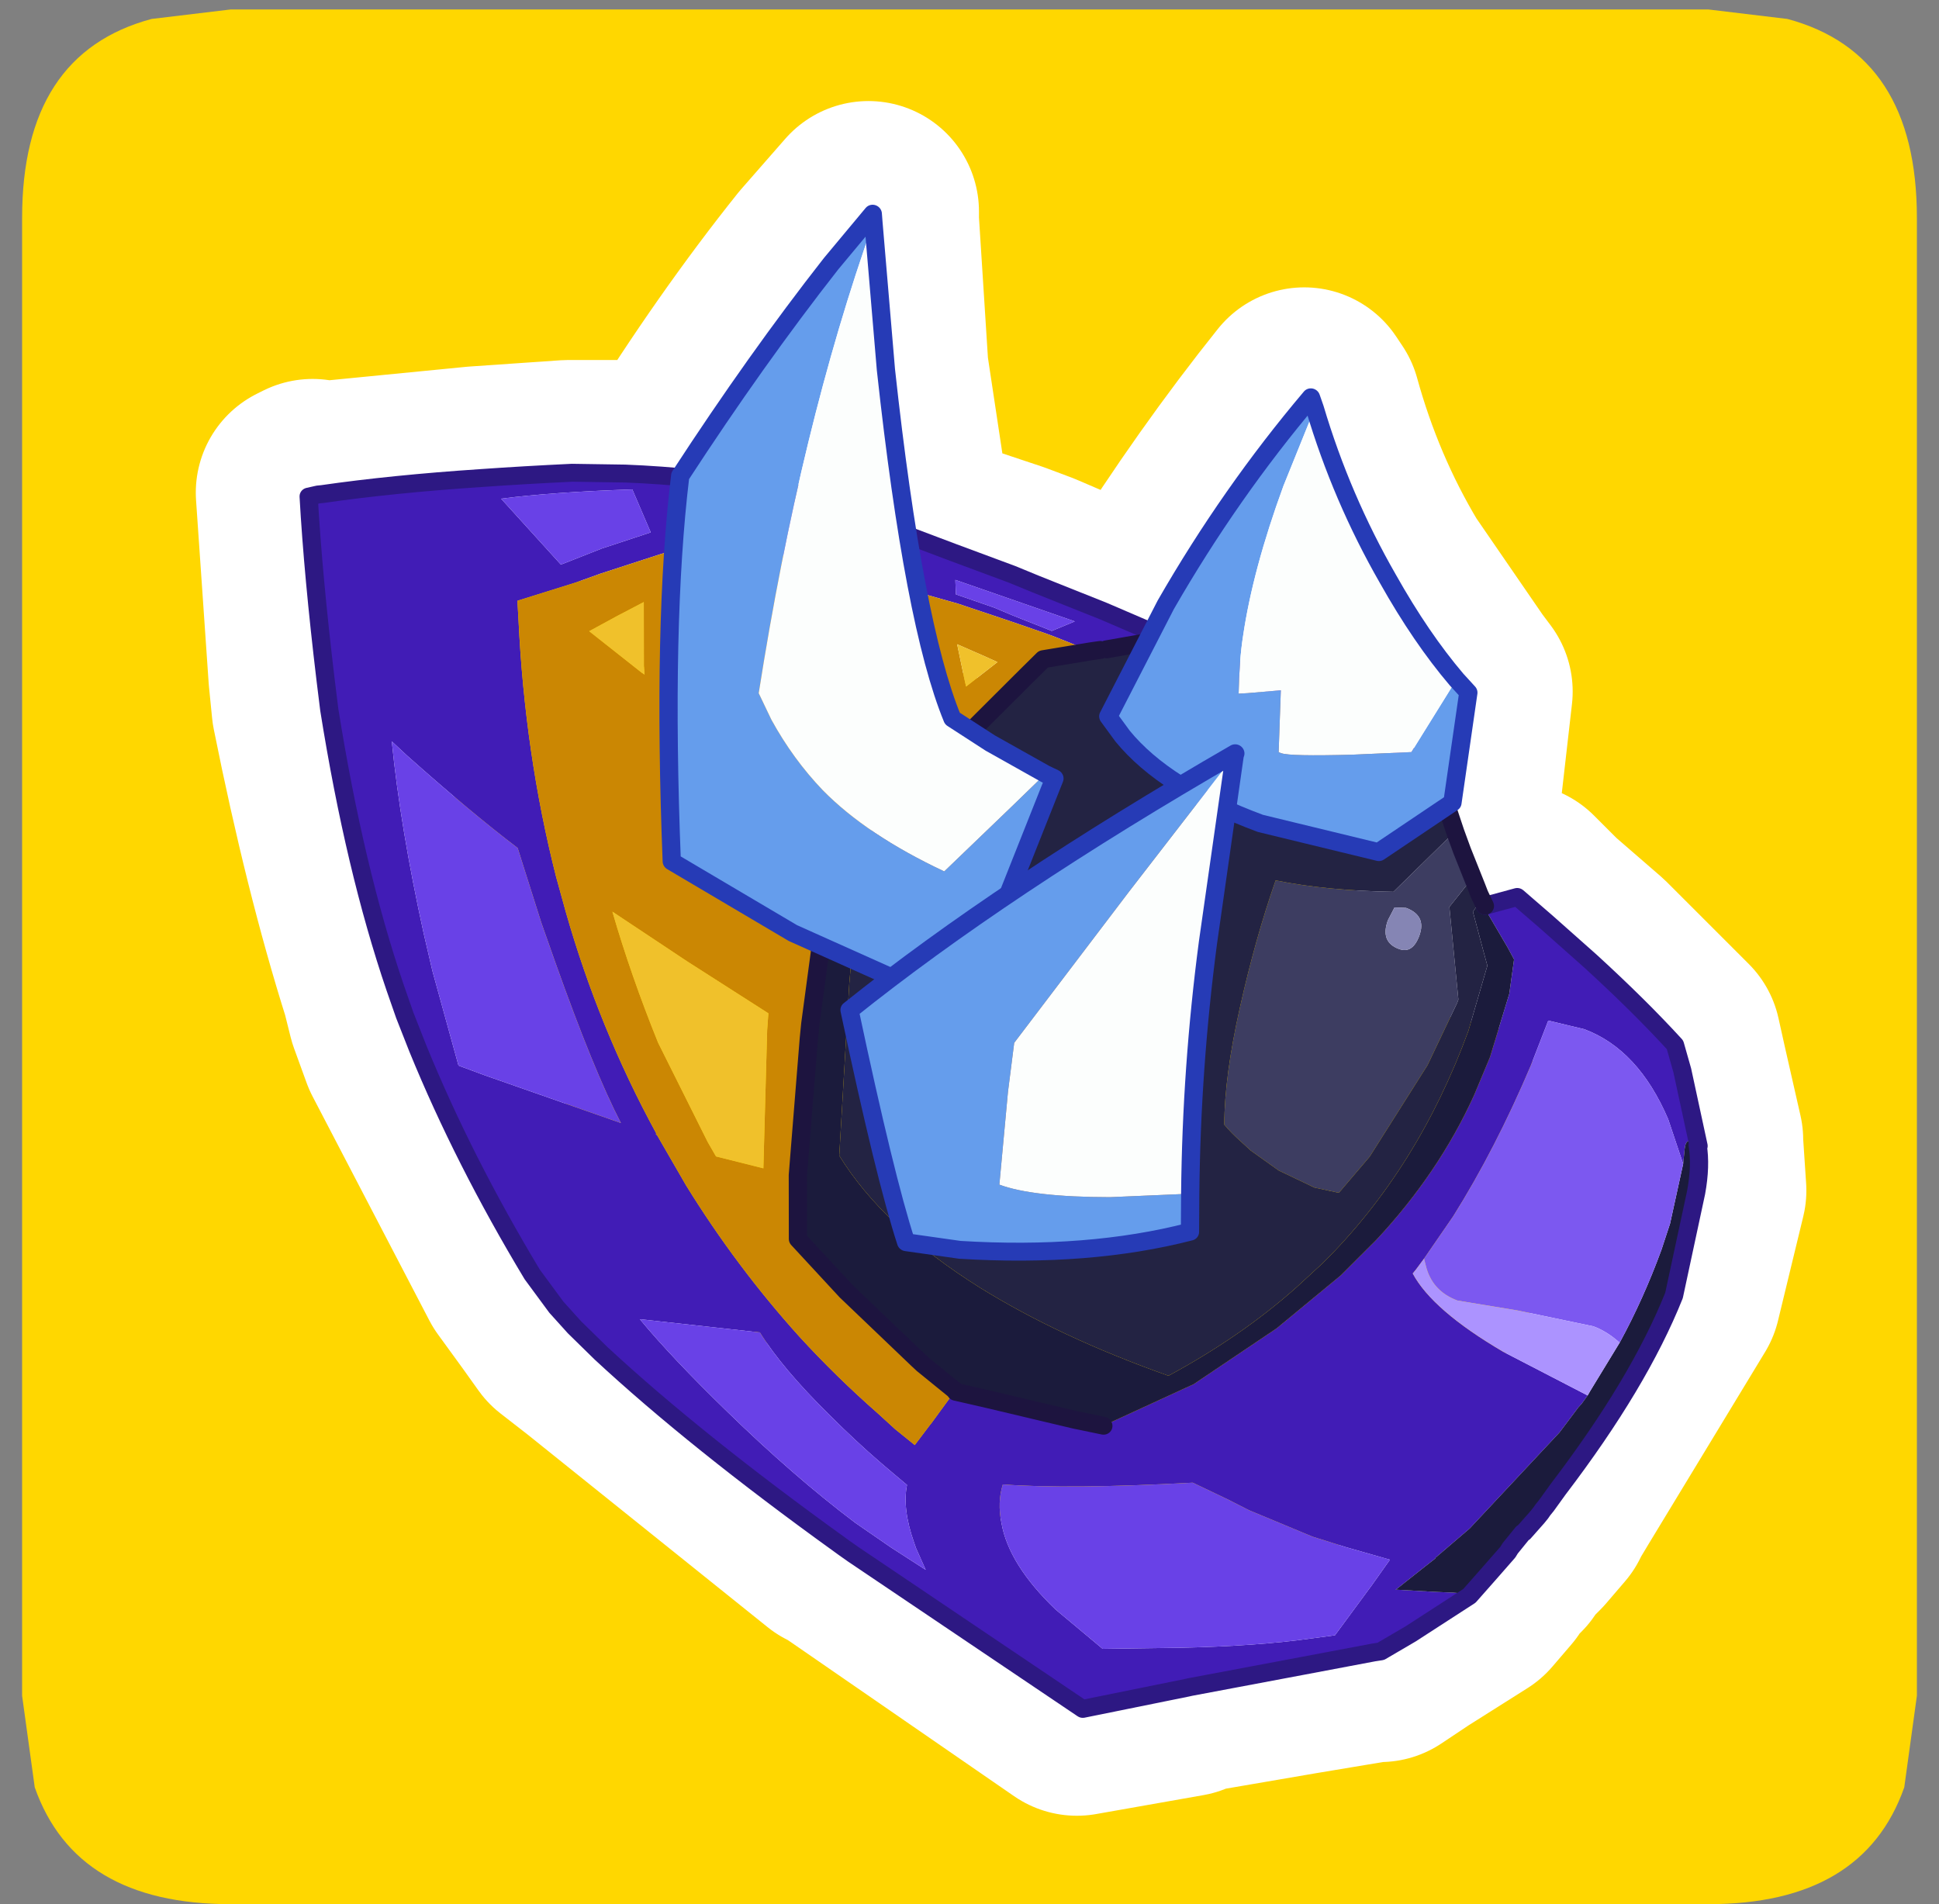 <?xml version="1.0" encoding="UTF-8" standalone="no"?>
<svg xmlns:ffdec="https://www.free-decompiler.com/flash" xmlns:xlink="http://www.w3.org/1999/xlink" ffdec:objectType="frame" height="30.15px" width="30.7px" xmlns="http://www.w3.org/2000/svg">
  <rect width="100%" height="100%" fill="#808080" stroke="none"/>
  <g transform="matrix(1.0, 0.0, 0.0, 1.0, 0.55, 0.0)">
    <use ffdec:characterId="1" height="30.0" transform="matrix(1.0, 0.0, 0.0, 1.0, 0.0, 0.0)" width="30.0" xlink:href="#shape0"/>
    <use ffdec:characterId="5" height="30.0" transform="matrix(1.0, 0.0, 0.0, 1.0, -0.55, 0.15)" width="30.7" xlink:href="#sprite0"/>
  </g>
  <defs>
    <g id="shape0" transform="matrix(1.0, 0.0, 0.0, 1.0, 0.0, 0.0)">
      <path d="M0.0 0.0 L30.0 0.0 30.0 30.0 0.0 30.0 0.0 0.0" fill="#33cc66" fill-opacity="0.0" fill-rule="evenodd" stroke="none"/>
    </g>
    <g id="sprite0" transform="matrix(1.0, 0.0, 0.0, 1.0, 0.55, -0.05)">
      <use ffdec:characterId="2" height="30.0" transform="matrix(1.0, 0.0, 0.0, 1.0, -0.2, 0.05)" width="30.0" xlink:href="#shape1"/>
      <use ffdec:characterId="4" height="75.55" transform="matrix(0.272, 0.101, -0.097, 0.265, 6.762, 0.717)" width="85.95" xlink:href="#sprite1"/>
    </g>
    <g id="shape1" transform="matrix(1.0, 0.0, 0.0, 1.0, 0.2, -0.05)">
      <path d="M26.5 0.05 L27.75 0.2 Q29.8 0.75 29.8 3.35 L29.8 26.75 29.6 28.2 Q28.95 30.05 26.5 30.05 L3.1 30.05 Q0.65 30.05 0.0 28.2 L-0.2 26.75 -0.2 3.35 Q-0.2 0.75 1.85 0.2 L3.1 0.05 26.5 0.05" fill="#ffd700" fill-rule="evenodd" stroke="none"/>
      <path d="M22.6 10.85 L22.4 12.6 22.35 12.65 22.35 12.75 22.45 13.05 22.55 13.35 22.7 13.8 22.75 13.95 22.8 14.05 22.85 14.15 22.95 14.2 23.45 14.05 23.85 14.45 24.6 15.1 25.9 16.4 26.0 16.85 26.25 17.95 26.25 18.0 26.3 18.75 25.9 20.4 24.05 23.45 23.9 23.7 23.85 23.8 23.55 24.15 23.35 24.35 23.25 24.5 22.95 24.8 23.0 24.8 22.7 25.15 21.75 25.75 21.3 26.05 21.2 26.05 20.0 26.25 18.25 26.55 18.2 26.6 16.5 26.9 12.95 24.45 12.8 24.35 12.7 24.3 8.9 21.25 8.45 20.9 8.2 20.55 7.8 20.0 5.95 16.45 5.75 15.9 5.65 15.5 Q5.05 13.6 4.55 11.1 L4.5 10.6 4.3 7.7 4.4 7.65 4.45 7.7 7.0 7.45 8.45 7.35 9.3 7.35 10.15 7.4 Q11.3 5.55 12.5 4.05 L13.2 3.25 13.2 3.4 13.35 5.75 13.75 8.4 14.5 8.65 15.4 8.95 15.8 9.1 16.85 9.55 17.65 9.9 17.8 9.45 Q18.9 7.7 20.1 6.2 L20.2 6.35 Q20.6 7.8 21.35 9.05 L22.45 10.65 22.6 10.85 M22.95 14.2 L23.0 14.35 22.85 14.2 22.95 14.2 Z" fill="none" stroke="#ffffff" stroke-linecap="round" stroke-linejoin="round" stroke-width="3.5"/>
    </g>
    <g id="sprite1" transform="matrix(1.0, 0.0, 0.0, 1.0, 0.5, 0.5)">
      <use ffdec:characterId="3" height="75.55" transform="matrix(1.0, 0.0, 0.0, 1.0, -0.5, -0.5)" width="85.95" xlink:href="#shape2"/>
    </g>
    <g id="shape2" transform="matrix(1.0, 0.0, 0.0, 1.0, 0.5, 0.5)">
      <path d="M67.95 24.45 L69.45 23.35 71.4 24.1 74.4 25.3 Q77.75 26.7 80.3 28.05 L81.15 29.25 83.4 32.9 83.15 32.55 83.35 32.9 Q82.55 32.55 82.75 33.35 L82.95 34.15 81.35 32.1 Q78.5 29.0 75.35 29.0 L73.35 29.25 73.3 31.95 Q73.05 37.05 72.15 41.4 L71.45 44.2 71.25 44.9 71.15 45.2 Q72.85 46.75 77.25 47.55 L82.4 48.2 82.25 48.75 82.15 49.0 81.65 50.7 78.85 57.5 77.65 59.7 77.65 59.75 77.2 60.5 76.25 62.1 76.2 62.15 76.25 62.15 Q77.2 61.85 78.3 61.5 L79.2 61.2 79.9 61.0 81.65 56.7 81.7 56.65 81.8 56.4 81.3 57.75 81.25 58.0 80.55 59.6 80.65 59.6 80.1 61.05 77.8 64.2 76.6 65.7 76.25 65.9 72.85 68.0 67.5 71.3 67.35 71.4 62.4 74.55 47.75 70.9 47.2 70.75 46.85 70.65 Q37.5 68.0 31.05 65.25 L29.2 64.4 27.9 63.7 26.05 62.45 Q20.4 57.8 15.95 52.8 L14.65 51.3 13.65 50.05 Q9.35 44.6 5.05 36.7 L4.3 35.2 Q1.7 29.95 0.0 25.9 L0.45 25.6 0.65 25.5 Q4.05 23.6 8.5 21.55 10.65 20.55 13.05 19.5 L15.8 18.5 Q19.35 17.3 24.45 16.2 L34.1 16.25 37.5 16.25 38.9 16.3 42.9 16.4 46.75 16.6 45.25 17.45 43.75 18.35 43.45 18.5 43.0 18.75 40.9 18.7 40.35 18.7 38.25 18.75 35.25 18.85 27.45 19.5 21.6 20.1 19.05 22.1 16.4 24.25 15.3 25.2 12.65 27.3 13.05 28.25 Q15.9 35.2 19.8 41.05 L20.95 42.7 Q24.85 48.2 29.75 52.6 L29.75 52.65 29.85 52.7 32.25 54.75 Q36.35 58.05 40.9 60.5 43.55 61.9 46.35 63.0 L47.55 63.5 48.85 63.95 49.25 62.6 49.3 62.45 49.9 60.3 49.95 60.35 51.8 60.1 56.55 59.5 58.15 59.25 62.0 55.3 65.2 50.75 67.5 46.7 68.65 44.15 Q70.6 39.4 70.95 34.6 L71.05 32.3 70.85 28.6 70.45 26.7 69.9 26.2 68.3 24.85 67.95 24.45 M81.3 57.75 L81.65 56.7 81.3 57.75 M41.6 17.5 L34.7 17.65 35.0 18.4 37.2 18.35 38.35 18.4 40.6 18.45 41.6 17.5 M16.0 22.9 L18.2 21.1 16.45 19.2 Q12.4 20.9 9.9 22.25 L14.2 24.55 16.0 22.9 M9.9 37.6 L8.85 37.15 Q10.9 41.5 14.1 46.65 L15.25 48.45 18.35 52.9 19.85 52.9 27.75 52.75 Q25.4 50.55 21.35 45.55 L19.9 43.75 17.3 40.3 Q14.25 39.35 9.9 37.6 M75.35 60.7 L72.85 60.9 70.95 61.0 67.2 60.85 65.95 60.7 63.8 60.5 Q57.5 63.3 54.1 64.3 54.15 65.35 54.75 66.35 55.9 68.4 59.15 69.85 L62.3 71.0 66.2 69.45 Q70.15 67.85 72.85 66.35 L73.95 65.75 74.9 62.4 75.35 60.7 M32.4 62.7 Q34.75 64.1 38.6 65.85 43.2 67.95 47.25 69.2 L49.55 69.8 51.75 70.3 50.85 69.35 50.65 69.1 Q49.4 67.55 49.2 66.2 L48.25 65.85 47.45 65.55 Q45.75 64.9 43.95 64.05 40.6 62.5 38.8 61.05 L32.4 62.7" fill="#411cb6" fill-rule="evenodd" stroke="none"/>
      <path d="M83.35 32.9 Q83.9 33.9 84.15 35.4 L84.95 41.25 Q84.8 46.55 82.65 53.7 L82.35 54.8 82.25 55.1 82.2 55.3 82.1 55.6 81.8 56.4 81.7 56.65 81.65 56.7 79.9 61.0 79.2 61.2 78.3 61.5 Q77.2 61.85 76.25 62.15 L76.2 62.15 76.25 62.1 77.2 60.5 77.65 59.75 77.65 59.7 78.85 57.5 81.65 50.7 82.15 49.0 82.25 48.75 82.4 48.2 82.45 47.9 83.05 44.8 Q83.45 42.05 83.45 39.1 L83.4 37.55 82.95 34.15 82.75 33.35 Q82.55 32.55 83.35 32.9 M67.65 24.15 L67.95 24.45 67.9 24.5 68.3 24.85 69.9 26.2 70.45 26.7 70.85 28.6 71.05 32.3 70.95 34.6 Q70.6 39.4 68.65 44.15 L67.5 46.7 65.2 50.75 62.0 55.3 58.15 59.25 56.55 59.5 51.8 60.1 49.95 60.35 49.9 60.3 47.75 59.55 47.4 59.4 42.45 57.2 39.0 55.4 37.8 52.05 35.8 44.65 35.6 43.85 34.45 38.5 34.1 36.8 34.5 35.55 35.0 34.15 35.1 33.95 Q35.7 36.75 36.85 41.0 L39.55 50.2 Q43.15 53.1 49.25 54.4 54.3 55.45 60.55 55.35 63.55 51.85 65.45 48.2 L66.35 46.4 Q69.45 39.6 69.45 31.35 L69.2 27.55 68.75 26.9 67.45 25.0 67.65 24.15 M82.1 55.6 L81.7 56.65 82.1 55.6" fill="#1b1b3c" fill-rule="evenodd" stroke="none"/>
      <path d="M71.45 44.2 L72.15 41.4 Q73.05 37.05 73.3 31.95 L73.35 29.25 75.35 29.0 Q78.5 29.0 81.35 32.1 L82.95 34.15 83.4 37.55 83.45 39.1 Q83.45 42.05 83.05 44.8 82.2 44.45 81.4 44.45 L77.2 45.1 73.95 45.75 Q72.45 45.75 71.65 44.5 L71.45 44.2" fill="#7c58f0" fill-rule="evenodd" stroke="none"/>
      <path d="M71.45 44.2 L71.65 44.5 Q72.45 45.75 73.95 45.75 L77.2 45.1 81.4 44.45 Q82.2 44.45 83.05 44.8 L82.45 47.9 82.4 48.2 77.25 47.55 Q72.85 46.75 71.15 45.2 L71.25 44.9 71.45 44.2" fill="#ac93ff" fill-rule="evenodd" stroke="none"/>
      <path d="M65.05 21.15 L65.75 22.0 66.8 23.2 66.15 25.2 68.35 29.9 68.35 30.1 68.0 33.95 66.75 39.9 65.85 42.4 64.5 42.6 62.35 42.4 60.55 41.9 59.95 41.65 Q59.2 41.35 58.7 41.05 57.8 38.5 57.3 34.55 56.8 30.65 56.75 27.2 59.55 26.75 63.0 25.5 L64.85 21.5 65.05 21.15 M65.15 27.3 Q65.15 26.1 63.95 26.1 L63.35 26.3 63.25 27.1 Q63.25 28.4 64.35 28.4 65.15 28.4 65.15 27.3" fill="#3d3d61" fill-rule="evenodd" stroke="none"/>
      <path d="M46.75 16.6 Q57.65 17.15 62.9 18.35 L64.35 20.25 65.05 21.15 64.85 21.5 63.0 25.5 Q59.55 26.75 56.75 27.2 56.8 30.65 57.3 34.55 57.8 38.5 58.7 41.05 59.2 41.35 59.95 41.65 L60.55 41.9 62.35 42.4 64.5 42.6 65.85 42.4 66.75 39.9 68.0 33.95 68.35 30.1 68.35 29.9 66.15 25.2 66.8 23.2 67.15 23.6 67.45 23.95 67.65 24.15 67.45 25.0 68.75 26.9 69.2 27.55 69.45 31.35 Q69.45 39.6 66.35 46.4 L65.45 48.2 Q63.55 51.85 60.55 55.35 54.3 55.45 49.25 54.4 43.15 53.1 39.55 50.2 L36.85 41.0 Q35.7 36.75 35.1 33.95 L35.3 33.35 38.35 25.25 38.5 24.95 40.15 21.3 40.7 20.1 43.0 18.75 43.45 18.5 43.75 18.35 45.25 17.45 46.75 16.6" fill="#232343" fill-rule="evenodd" stroke="none"/>
      <path d="M41.6 17.5 L40.6 18.45 38.35 18.4 37.2 18.35 35.0 18.4 34.7 17.65 41.6 17.5 M16.0 22.9 L14.2 24.55 9.9 22.25 Q12.4 20.9 16.45 19.2 L18.2 21.1 16.0 22.9 M9.9 37.6 Q14.25 39.35 17.3 40.3 L19.9 43.75 21.35 45.55 Q25.4 50.55 27.75 52.75 L19.85 52.9 18.35 52.9 15.25 48.45 14.1 46.65 Q10.9 41.5 8.85 37.15 L9.9 37.6 M32.4 62.7 L38.8 61.05 Q40.6 62.5 43.95 64.05 45.75 64.9 47.45 65.55 L48.25 65.85 49.2 66.2 Q49.4 67.55 50.65 69.1 L50.85 69.35 51.75 70.3 49.55 69.8 47.25 69.2 Q43.2 67.95 38.6 65.85 34.75 64.1 32.4 62.7 M75.35 60.7 L74.9 62.4 73.95 65.75 72.85 66.35 Q70.15 67.85 66.2 69.45 L62.3 71.0 59.15 69.85 Q55.9 68.4 54.75 66.35 54.15 65.35 54.1 64.3 57.5 63.3 63.8 60.5 L65.95 60.7 67.2 60.85 70.95 61.0 72.85 60.9 75.35 60.7" fill="#6941e7" fill-rule="evenodd" stroke="none"/>
      <path d="M49.9 60.3 L49.3 62.45 49.25 62.6 48.85 63.95 47.55 63.5 46.35 63.0 Q43.55 61.9 40.9 60.5 36.35 58.05 32.25 54.75 L29.85 52.7 29.75 52.65 29.75 52.6 Q24.85 48.2 20.95 42.7 L19.8 41.05 Q15.9 35.2 13.05 28.25 L12.65 27.3 15.3 25.2 16.4 24.25 19.05 22.1 21.6 20.1 27.45 19.5 35.25 18.85 38.25 18.75 40.35 18.7 40.9 18.7 43.0 18.75 40.7 20.1 40.15 21.3 38.5 24.95 38.35 25.25 35.3 33.35 35.1 33.95 35.0 34.15 34.5 35.55 34.1 36.8 34.45 38.5 35.6 43.85 35.8 44.65 37.8 52.05 39.0 55.4 42.45 57.2 47.4 59.4 47.75 59.55 49.9 60.3 M37.7 21.1 L36.0 21.0 37.0 22.65 37.25 23.05 38.4 21.15 37.7 21.1 M18.05 26.15 L16.9 27.5 20.35 28.65 20.55 28.7 20.35 28.25 19.15 24.9 18.05 26.15 M23.35 41.8 Q25.5 44.8 28.15 47.8 L32.55 52.05 33.25 52.65 35.9 52.35 33.5 45.0 33.25 44.1 28.1 42.95 23.35 41.8" fill="#cb8703" fill-rule="evenodd" stroke="none"/>
      <path d="M65.15 27.3 Q65.15 28.4 64.35 28.4 63.25 28.4 63.25 27.1 L63.35 26.3 63.95 26.1 Q65.15 26.1 65.15 27.3" fill="#8585b4" fill-rule="evenodd" stroke="none"/>
      <path d="M37.7 21.1 L38.4 21.15 37.25 23.05 37.0 22.65 36.0 21.0 37.7 21.1 M18.05 26.15 L19.15 24.9 20.35 28.25 20.55 28.7 20.35 28.65 16.9 27.5 18.05 26.15 M23.35 41.8 L28.1 42.95 33.25 44.1 33.5 45.0 35.9 52.35 33.25 52.65 32.55 52.05 28.15 47.8 Q25.5 44.8 23.35 41.8" fill="#f0c12b" fill-rule="evenodd" stroke="none"/>
      <path d="M67.95 24.45 L69.45 23.35 71.4 24.1 74.4 25.3 Q77.75 26.7 80.3 28.05 L81.15 29.25 83.4 32.9 M83.35 32.9 Q83.9 33.9 84.15 35.4 L84.95 41.25 Q84.8 46.55 82.65 53.7 L82.35 54.8 82.25 55.1 82.2 55.3 82.1 55.6 81.7 56.65 81.65 56.7 81.3 57.75 81.25 58.0 80.65 59.6 80.1 61.05 77.8 64.2 76.6 65.7 76.25 65.9 72.85 68.0 67.5 71.3 67.35 71.4 62.4 74.55 47.75 70.9 47.2 70.75 46.85 70.65 Q37.5 68.0 31.05 65.25 L29.2 64.4 27.9 63.7 26.05 62.45 Q20.4 57.8 15.95 52.8 L14.65 51.3 13.65 50.05 Q9.35 44.6 5.05 36.7 L4.3 35.2 Q1.7 29.95 0.0 25.9 L0.45 25.6 0.65 25.5 Q4.05 23.6 8.5 21.55 10.65 20.55 13.05 19.5 L15.8 18.5 Q19.35 17.3 24.45 16.2 L34.1 16.25 37.5 16.25 38.9 16.3 42.9 16.4 46.75 16.6 Q57.65 17.15 62.9 18.35" fill="none" stroke="#2d1883" stroke-linecap="round" stroke-linejoin="round" stroke-width="1.0"/>
      <path d="M62.9 18.35 L64.35 20.25 65.05 21.15 65.75 22.0 66.8 23.2 67.15 23.6 67.45 23.95 67.65 24.15 67.95 24.45 M58.15 59.25 L56.55 59.5 51.8 60.1 49.95 60.35 49.9 60.3 47.75 59.55 47.4 59.4 42.45 57.2 39.0 55.4 37.8 52.05 35.8 44.65 35.6 43.85 34.45 38.5 34.1 36.8 34.5 35.55 35.0 34.15 35.1 33.95 35.3 33.35 38.35 25.25 38.5 24.95 40.15 21.3 40.7 20.1 43.0 18.75 43.45 18.5 M43.75 18.35 L45.25 17.45 46.75 16.6" fill="none" stroke="#1d143f" stroke-linecap="round" stroke-linejoin="round" stroke-width="1.0"/>
      <path d="M42.95 26.1 L43.5 26.15 43.25 35.65 41.1 39.95 33.0 39.4 25.45 38.0 Q20.5 25.65 18.65 17.55 20.35 9.95 22.4 3.45 L23.6 0.0 23.8 0.45 Q23.9 12.65 26.75 27.45 L27.9 28.6 Q29.75 30.25 31.85 31.3 34.95 32.8 39.6 33.2 L41.85 28.45 42.95 26.1" fill="#659dec" fill-rule="evenodd" stroke="none"/>
      <path d="M23.8 0.45 L27.2 7.95 Q33.4 20.8 37.15 25.0 L39.55 25.55 42.95 26.1 41.85 28.45 39.6 33.2 Q34.95 32.8 31.85 31.3 29.75 30.25 27.9 28.6 L26.75 27.45 Q23.9 12.65 23.8 0.45" fill="#fcfefd" fill-rule="evenodd" stroke="none"/>
      <path d="M42.95 26.1 L43.5 26.15 43.25 35.65 41.1 39.95 33.0 39.4 25.45 38.0 Q20.5 25.65 18.65 17.55 20.35 9.95 22.4 3.45 L23.6 0.0 23.8 0.45 27.2 7.95 Q33.4 20.8 37.15 25.0 L39.55 25.55 42.95 26.1 Z" fill="none" stroke="#263bb6" stroke-linecap="round" stroke-linejoin="round" stroke-width="1.0"/>
      <path d="M49.9 1.6 L49.75 6.3 Q49.75 11.3 50.5 15.0 50.75 16.3 51.35 18.1 L51.8 17.9 53.45 17.1 54.5 20.4 54.65 20.4 Q55.15 20.4 58.3 19.1 L61.3 17.8 62.25 13.1 63.1 13.55 64.35 19.65 61.5 23.7 54.9 24.5 Q49.35 24.5 46.2 22.6 L45.1 21.85 45.95 14.85 Q47.15 7.7 49.5 1.1 L49.9 1.6" fill="#659dec" fill-rule="evenodd" stroke="none"/>
      <path d="M62.25 13.1 L61.3 17.8 58.3 19.1 Q55.15 20.4 54.65 20.4 L54.5 20.4 53.45 17.1 51.8 17.9 51.35 18.1 Q50.75 16.3 50.5 15.0 49.75 11.3 49.75 6.3 L49.9 1.6 Q52.95 5.8 56.85 9.15 59.65 11.6 62.25 13.1" fill="#fcfefd" fill-rule="evenodd" stroke="none"/>
      <path d="M49.9 1.6 L49.5 1.1 Q47.15 7.7 45.95 14.85 L45.1 21.85 46.2 22.6 Q49.35 24.5 54.9 24.5 L61.5 23.7 64.35 19.65 63.1 13.55 62.25 13.1 Q59.65 11.6 56.85 9.15 52.95 5.8 49.9 1.6 Z" fill="none" stroke="#263bb6" stroke-linecap="round" stroke-linejoin="round" stroke-width="1.0"/>
      <path d="M58.25 45.35 L58.95 47.35 Q54.25 50.7 47.5 52.8 L44.6 53.45 Q42.3 50.45 37.35 42.35 42.9 32.9 52.3 21.3 L52.3 21.4 49.45 30.65 46.4 40.85 47.0 43.55 48.3 48.6 Q50.25 48.6 54.2 47.1 L58.25 45.35" fill="#659dec" fill-rule="evenodd" stroke="none"/>
      <path d="M52.3 21.4 L54.45 31.8 Q55.95 38.7 58.25 45.35 L54.2 47.1 Q50.25 48.6 48.3 48.6 L47.0 43.55 46.4 40.85 49.45 30.65 52.3 21.4" fill="#fcfefd" fill-rule="evenodd" stroke="none"/>
      <path d="M58.25 45.35 L58.95 47.35 Q54.25 50.7 47.5 52.8 L44.6 53.45 Q42.3 50.45 37.35 42.35 42.9 32.9 52.3 21.3 L52.3 21.4 54.45 31.8 Q55.95 38.7 58.25 45.35 Z" fill="none" stroke="#263bb6" stroke-linecap="round" stroke-linejoin="round" stroke-width="1.0"/>
    </g>
  </defs>
</svg>
